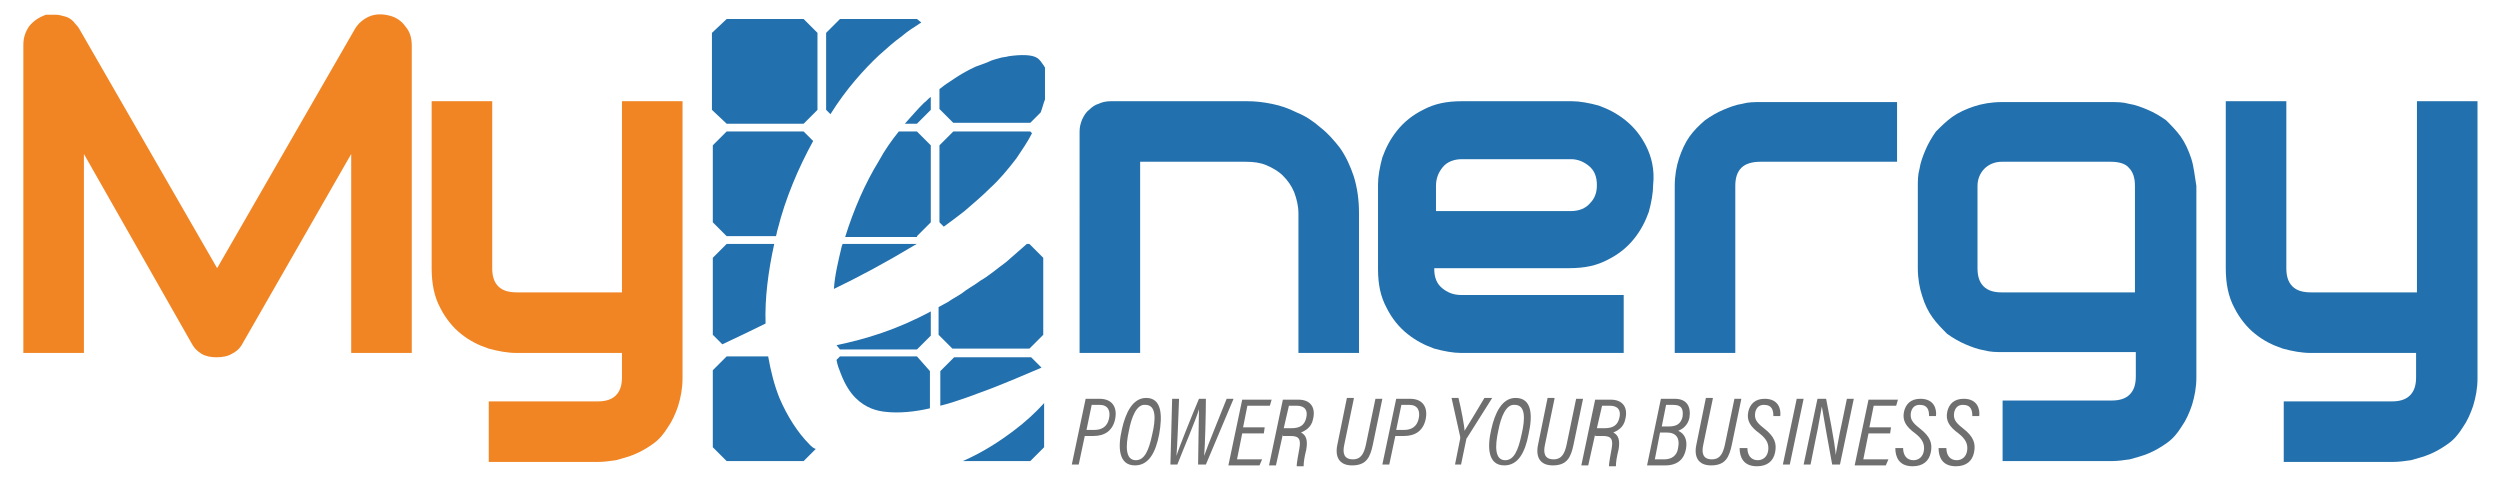 <?xml version="1.0" encoding="utf-8"?>
<!-- Generator: Adobe Illustrator 22.1.0, SVG Export Plug-In . SVG Version: 6.00 Build 0)  -->
<svg version="1.1" id="Livello_1" xmlns="http://www.w3.org/2000/svg" xmlns:xlink="http://www.w3.org/1999/xlink" x="0px" y="0px"
	 viewBox="0 0 289 56" style="enable-background:new 0 0 289 56;" xml:space="preserve">
<style type="text/css">
	.st0{fill:#706F6F;}
	.st1{fill:#F18423;}
	.st2{fill:#2270AD;}
</style>
<path class="st0" d="M125.5,46.1h1.6c1.5,0,2.1,1,1.8,2.4c-0.3,1.3-1.2,1.9-2.5,1.9h-1l-0.7,3.3h-0.8L125.5,46.1z M125.6,49.7h0.9
	c0.9,0,1.5-0.4,1.7-1.3c0.2-0.9-0.1-1.6-1.1-1.6h-0.9L125.6,49.7z"/>
<path class="st0" d="M134,50.2c-0.4,2.1-1.2,3.6-2.8,3.6c-1.9,0-2-2.1-1.5-4.2c0.4-1.8,1.2-3.6,2.8-3.6C134.3,46,134.4,48,134,50.2z
	 M130.5,49.8c-0.4,1.8-0.4,3.4,0.8,3.4c1,0,1.5-1.1,1.9-3c0.4-1.7,0.5-3.4-0.8-3.4C131.4,46.7,130.8,48.2,130.5,49.8z"/>
<path class="st0" d="M135.3,53.7l0.2-7.6h0.8c-0.1,2.6-0.2,5.4-0.3,6.6h0c0.3-1,1.8-4.7,2.6-6.6h0.8c0,1.8-0.1,5.5-0.2,6.6h0
	c0.4-1.2,1.9-4.8,2.6-6.6h0.8l-3.2,7.6h-0.9c0-1.5,0.1-5.1,0.1-6.4l0,0c-0.3,1.1-1.8,4.6-2.5,6.4H135.3z"/>
<path class="st0" d="M146.1,50.1h-2.5l-0.6,3h2.9l-0.3,0.7H142l1.6-7.6h3.4l-0.2,0.7h-2.6l-0.5,2.5h2.5L146.1,50.1z"/>
<path class="st0" d="M148.3,50.2l-0.8,3.6h-0.8l1.6-7.6h1.8c1.4,0,2,0.9,1.7,2.2c-0.2,1.1-1,1.4-1.4,1.6c0.6,0.3,0.8,0.9,0.6,2
	c-0.2,0.8-0.3,1.4-0.3,1.9h-0.8c0-0.2,0-0.4,0.3-2c0.2-1.1,0-1.5-1-1.5H148.3z M148.4,49.5h0.9c0.9,0,1.5-0.3,1.7-1.2
	c0.2-0.8-0.1-1.4-1.1-1.4H149L148.4,49.5z"/>
<path class="st0" d="M156.5,46.1l-1.1,5.3c-0.2,0.9-0.1,1.7,1,1.7c1,0,1.3-0.8,1.5-1.7l1.1-5.3h0.8l-1.1,5.3
	c-0.3,1.4-0.7,2.4-2.4,2.4c-1.5,0-2-1-1.7-2.4l1.1-5.4H156.5z"/>
<path class="st0" d="M161.4,46.1h1.6c1.5,0,2.1,1,1.8,2.4c-0.3,1.3-1.2,1.9-2.5,1.9h-1l-0.7,3.3h-0.8L161.4,46.1z M161.4,49.7h0.9
	c0.9,0,1.5-0.4,1.7-1.3c0.2-0.9-0.1-1.6-1.1-1.6H162L161.4,49.7z"/>
<path class="st0" d="M168.2,53.7l0.6-3c0-0.1,0-0.1,0-0.2l-1-4.5h0.8c0.3,1.2,0.7,3.3,0.7,3.8c0.5-0.8,1.6-2.6,2.3-3.8h0.9l-2.9,4.6
	c0,0-0.1,0.1-0.1,0.2l-0.6,2.9H168.2z"/>
<path class="st0" d="M176.7,50.2c-0.4,2.1-1.2,3.6-2.8,3.6c-1.9,0-2-2.1-1.5-4.2c0.4-1.8,1.2-3.6,2.8-3.6
	C177.1,46,177.2,48,176.7,50.2z M173.2,49.8c-0.4,1.8-0.4,3.4,0.8,3.4c1,0,1.5-1.1,1.9-3c0.4-1.7,0.5-3.4-0.8-3.4
	C174.1,46.7,173.5,48.2,173.2,49.8z"/>
<path class="st0" d="M179.7,46.1l-1.1,5.3c-0.2,0.9-0.1,1.7,1,1.7c1,0,1.3-0.8,1.5-1.7l1.1-5.3h0.8l-1.1,5.3
	c-0.3,1.4-0.7,2.4-2.4,2.4c-1.5,0-2-1-1.7-2.4l1.1-5.4H179.7z"/>
<path class="st0" d="M184.4,50.2l-0.8,3.6h-0.8l1.6-7.6h1.8c1.4,0,2,0.9,1.7,2.2c-0.2,1.1-1,1.4-1.4,1.6c0.6,0.3,0.8,0.9,0.6,2
	c-0.2,0.8-0.3,1.4-0.3,1.9h-0.8c0-0.2,0-0.4,0.3-2c0.2-1.1,0-1.5-1-1.5H184.4z M184.6,49.5h0.9c0.9,0,1.5-0.3,1.7-1.2
	c0.2-0.8-0.1-1.4-1.1-1.4h-0.9L184.6,49.5z"/>
<path class="st0" d="M192,46.1h1.6c1.4,0,1.9,0.9,1.7,2.2c-0.2,0.9-0.8,1.3-1.3,1.5c0.7,0.3,1.1,1,0.9,2.1c-0.2,1.1-0.9,1.9-2.4,1.9
	h-2.1L192,46.1z M191.3,53.1h1.1c0.8,0,1.5-0.4,1.6-1.4c0.2-1-0.2-1.7-1.3-1.7h-0.8L191.3,53.1z M192.9,49.3c0.9,0,1.4-0.3,1.6-1.1
	c0.1-0.8,0-1.4-1.1-1.4h-0.8l-0.5,2.5H192.9z"/>
<path class="st0" d="M198,46.1l-1.1,5.3c-0.2,0.9-0.1,1.7,1,1.7c1,0,1.3-0.8,1.5-1.7l1.1-5.3h0.8l-1.1,5.3c-0.3,1.4-0.7,2.4-2.4,2.4
	c-1.5,0-2-1-1.7-2.4l1.1-5.4H198z"/>
<path class="st0" d="M202,51.8c0,0.8,0.4,1.4,1.2,1.4c0.6,0,1.1-0.4,1.2-1.1c0.1-0.7-0.1-1.3-1-2c-1.1-0.8-1.5-1.5-1.3-2.5
	c0.2-0.9,0.8-1.5,1.9-1.5c1.6,0,1.9,1.2,1.8,2H205c0-0.6-0.1-1.3-1.1-1.3c-0.6,0-0.9,0.4-1,0.9c-0.1,0.7,0.1,1.1,1,1.8
	c1.3,1,1.5,1.8,1.3,2.8c-0.2,1-0.9,1.6-2.1,1.6c-1.6,0-2-1.1-2-2.1H202z"/>
<path class="st0" d="M208.5,46.1l-1.6,7.6h-0.8l1.6-7.6H208.5z"/>
<path class="st0" d="M208.5,53.7l1.6-7.6h1c1,5.1,1.1,6.1,1.1,6.5h0c0.2-1,0.4-2.3,0.7-3.6l0.6-2.9h0.8l-1.6,7.6h-0.9
	c-1-5.4-1.1-6.3-1.2-6.7h0c-0.2,1-0.4,2.4-0.7,3.7l-0.6,3H208.5z"/>
<path class="st0" d="M218.5,50.1H216l-0.6,3h2.9l-0.3,0.7h-3.6l1.6-7.6h3.4l-0.2,0.7h-2.6l-0.5,2.5h2.5L218.5,50.1z"/>
<path class="st0" d="M220,51.8c0,0.8,0.4,1.4,1.2,1.4c0.6,0,1.1-0.4,1.2-1.1c0.1-0.7-0.1-1.3-1-2c-1.1-0.8-1.5-1.5-1.3-2.5
	c0.2-0.9,0.8-1.5,1.9-1.5c1.6,0,1.9,1.2,1.8,2h-0.8c0-0.6-0.1-1.3-1.1-1.3c-0.6,0-0.9,0.4-1,0.9c-0.1,0.7,0.1,1.1,1,1.8
	c1.3,1,1.5,1.8,1.3,2.8c-0.2,1-0.9,1.6-2.1,1.6c-1.6,0-2-1.1-2-2.1H220z"/>
<path class="st0" d="M225,51.8c0,0.8,0.4,1.4,1.2,1.4c0.6,0,1.1-0.4,1.2-1.1c0.1-0.7-0.1-1.3-1-2c-1.1-0.8-1.5-1.5-1.3-2.5
	c0.2-0.9,0.8-1.5,1.9-1.5c1.6,0,1.9,1.2,1.8,2h-0.8c0-0.6-0.1-1.3-1.1-1.3c-0.6,0-0.9,0.4-1,0.9c-0.1,0.7,0.1,1.1,1,1.8
	c1.3,1,1.5,1.8,1.3,2.8c-0.2,1-0.9,1.6-2.1,1.6c-1.6,0-2-1.1-2-2.1H225z"/>
<path class="st1" d="M47.6,40.8h-7v-23L28.1,39.6c-0.3,0.6-0.7,1-1.3,1.3c-0.5,0.3-1.1,0.4-1.8,0.4c-0.6,0-1.2-0.1-1.7-0.4
	c-0.5-0.3-0.9-0.7-1.2-1.3L9.7,17.8v23h-7V5.2c0-0.8,0.2-1.5,0.7-2.2c0.5-0.6,1.1-1,1.9-1.3C5.7,1.7,6,1.7,6.4,1.7
	c0.4,0,0.7,0.1,1.1,0.2s0.7,0.3,1,0.6C8.7,2.8,9,3,9.2,3.4L25.1,31L41,3.4c0.4-0.7,1-1.2,1.7-1.5c0.7-0.3,1.5-0.3,2.3-0.1
	c0.8,0.2,1.4,0.6,1.9,1.3c0.5,0.6,0.7,1.3,0.7,2.2V40.8z"/>
<path class="st1" d="M71.9,11.7v22.1H59.8c-1,0-1.7-0.2-2.2-0.7c-0.5-0.5-0.7-1.2-0.7-2.1V11.7h-7V31c0,1.8,0.3,3.3,1,4.6
	c0.6,1.2,1.5,2.3,2.4,3c1,0.8,2,1.3,3.2,1.7c1.1,0.3,2.2,0.5,3.2,0.5h12.2v2.8c0,0.9-0.2,1.6-0.7,2.1c-0.5,0.5-1.2,0.7-2.1,0.7H56.5
	v7h12.6c0.7,0,1.4-0.1,2.1-0.2c0.7-0.2,1.5-0.4,2.2-0.7c0.7-0.3,1.4-0.7,2.1-1.2c0.7-0.5,1.2-1.1,1.7-1.9c0.5-0.7,0.9-1.6,1.2-2.5
	c0.3-1,0.5-2,0.5-3.2V11.7H71.9z"/>
<path class="st2" d="M279.4,11.7v22.1h-12.2c-1,0-1.7-0.2-2.2-0.7c-0.5-0.5-0.7-1.2-0.7-2.1V11.7h-7V31c0,1.8,0.3,3.3,1,4.6
	c0.6,1.2,1.5,2.3,2.4,3c1,0.8,2,1.3,3.2,1.7c1.1,0.3,2.2,0.5,3.2,0.5h12.2v2.8c0,0.9-0.2,1.6-0.7,2.1c-0.5,0.5-1.2,0.7-2.1,0.7H264
	v7h12.6c0.7,0,1.4-0.1,2.1-0.2c0.7-0.2,1.5-0.4,2.2-0.7c0.7-0.3,1.4-0.7,2.1-1.2c0.7-0.5,1.2-1.1,1.7-1.9c0.5-0.7,0.9-1.6,1.2-2.5
	c0.3-1,0.5-2,0.5-3.2V11.7H279.4z"/>
<g>
	<path class="st2" d="M104.6,14.3h1.4l1.6-1.6v-1.5c-0.3,0.2-0.5,0.5-0.8,0.7C106.1,12.6,105.4,13.4,104.6,14.3z"/>
	<path class="st2" d="M111.5,24.4c0.9-0.8,1.9-1.6,3-2.7c1-0.9,2-2.1,3-3.4c0.6-0.9,1.3-1.9,1.8-2.9l-0.2-0.2h-8.9l-1.6,1.6v8.9
		l0.5,0.5C109.8,25.7,110.6,25.1,111.5,24.4z"/>
	<path class="st2" d="M120.4,42.5l-1.2-1.2h-8.9l-1.6,1.6v4c2-0.5,4-1.3,5.9-2C116.4,44.2,118.3,43.4,120.4,42.5z"/>
	<path class="st2" d="M120.6,7.5c-0.2-0.3-0.4-0.6-0.7-0.8c-0.6-0.4-1.9-0.4-3.3-0.2c-0.3,0.1-0.7,0.1-1,0.2c-0.4,0.1-0.7,0.2-1,0.3
		c-0.6,0.3-1.3,0.5-1.8,0.7c-1.1,0.5-1.9,1-2.5,1.4c-0.6,0.4-0.9,0.6-0.9,0.6s-0.3,0.2-0.8,0.6v2.3l1.6,1.6h8.9l1.2-1.2
		c0.2-0.5,0.3-1,0.5-1.5V7.8C120.7,7.7,120.7,7.6,120.6,7.5z"/>
	<path class="st2" d="M97.1,40.4h8.9l1.6-1.6V36c-3.9,2.1-7.5,3.2-10.9,3.9L97.1,40.4z"/>
	<path class="st2" d="M106,41.2h-8.9l-0.4,0.4c0.1,0.6,0.3,1.1,0.5,1.6c0.5,1.3,1.1,2.2,1.7,2.8c1.2,1.2,2.5,1.5,3.4,1.6
		c1.6,0.2,3.5,0,5.2-0.4v-4.3L106,41.2z"/>
	<path class="st2" d="M106,27.3l1.6-1.6v-8.9l-1.6-1.6h-2.1c-0.8,1-1.6,2.1-2.3,3.4c-1.6,2.6-2.9,5.6-3.9,8.8H106z"/>
	<path class="st2" d="M105.8,28.3c0.1,0,0.1-0.1,0.2-0.1l0,0h-8.6c0,0.1-0.1,0.2-0.1,0.3c-0.4,1.7-0.8,3.3-0.9,4.9
		C99.3,32,102.3,30.4,105.8,28.3z"/>
	<path class="st2" d="M93.6,51.4C92.2,50,91,48.1,90.1,46c-0.6-1.5-1-3.1-1.3-4.8H84l-1.6,1.6v8.9l1.6,1.6h8.9l1.4-1.4
		C94,51.8,93.8,51.6,93.6,51.4z"/>
	<path class="st2" d="M117.3,49.7c-1.7,1.3-3.7,2.6-6,3.6h7.8l1.6-1.6v-5.1C119.7,47.7,118.5,48.8,117.3,49.7z"/>
	<path class="st2" d="M88.5,37.4c-0.1-2.9,0.3-6,1-9.2H84l-1.6,1.6v8.9l1.1,1.1C85.2,39,86.9,38.2,88.5,37.4z"/>
	<path class="st2" d="M118.7,28.2c-0.9,0.8-1.7,1.5-2.4,2.1c-1.1,0.8-2,1.6-2.9,2.1c-0.8,0.6-1.6,1-2.2,1.5c-0.6,0.4-1.2,0.7-1.6,1
		c-0.4,0.2-0.7,0.4-1.1,0.6v3.2l1.6,1.6h8.9l1.6-1.6v-8.9l-1.6-1.6H118.7z"/>
	<path class="st2" d="M101.6,6.4c1-0.9,1.8-1.6,2.5-2.1c0.6-0.5,0.9-0.7,0.9-0.7s0.4-0.3,1.2-0.8c0.1-0.1,0.2-0.1,0.3-0.2L106,2.2
		h-8.9l-1.6,1.6v8.9l0.5,0.5C97.8,10.3,99.9,8,101.6,6.4z"/>
	<polygon class="st2" points="92.9,14.3 94.5,12.7 94.5,3.8 92.9,2.2 84,2.2 82.3,3.8 82.3,12.7 84,14.3 	"/>
	<path class="st2" d="M89.7,27.3c0.1-0.3,0.1-0.5,0.2-0.8c0.9-3.6,2.4-7.1,4.1-10.2l-1.1-1.1H84l-1.6,1.6v8.9l1.6,1.6H89.7z"/>
</g>
<path class="st2" d="M190.3,16.9c-0.6-1.2-1.4-2.2-2.4-3c-1-0.8-2-1.3-3.1-1.7c-1.1-0.3-2.2-0.5-3.1-0.5H169c-1.8,0-3.2,0.3-4.5,1
	c-1.2,0.6-2.2,1.4-3,2.4c-0.8,1-1.3,2-1.7,3.1c-0.3,1.1-0.5,2.2-0.5,3.1v9.8c0,1.8,0.3,3.2,1,4.5c0.6,1.2,1.4,2.2,2.4,3
	c1,0.8,2,1.3,3.1,1.7c1.1,0.3,2.2,0.5,3.1,0.5h18.8v-6.7h-18.8c-0.9,0-1.6-0.3-2.2-0.8c-0.6-0.5-0.9-1.2-0.9-2.2V31h15.6
	c1.8,0,3.2-0.3,4.5-1c1.2-0.6,2.2-1.4,3-2.4c0.8-1,1.3-2,1.7-3.1c0.3-1.1,0.5-2.2,0.5-3.1C191.3,19.6,190.9,18.1,190.3,16.9z
	 M183.8,23.5c-0.5,0.6-1.3,0.9-2.2,0.9H166v-2.9c0-0.9,0.3-1.6,0.8-2.2c0.5-0.6,1.3-0.9,2.2-0.9h12.6c0.8,0,1.5,0.3,2.1,0.8
	c0.6,0.5,0.9,1.2,0.9,2.2C184.6,22.2,184.4,22.9,183.8,23.5z"/>
<path class="st2" d="M219.2,18.7h-15.7c-0.9,0-1.7,0.2-2.2,0.7c-0.5,0.5-0.7,1.2-0.7,2.1v19.3h-7V21.5c0-1.2,0.2-2.3,0.5-3.2
	c0.3-0.9,0.7-1.8,1.2-2.5s1.1-1.3,1.8-1.9c0.7-0.5,1.4-0.9,2.1-1.2s1.5-0.6,2.2-0.7c0.7-0.2,1.4-0.2,2.1-0.2h15.8V18.7z"/>
<path class="st2" d="M253.3,18.3c-0.3-0.9-0.7-1.8-1.2-2.5s-1.1-1.3-1.7-1.9c-0.7-0.5-1.4-0.9-2.1-1.2c-0.7-0.3-1.5-0.6-2.2-0.7
	c-0.7-0.2-1.4-0.2-2.1-0.2h-12.6c-1.2,0-2.3,0.2-3.2,0.5c-0.9,0.3-1.8,0.7-2.5,1.2c-0.7,0.5-1.3,1.1-1.9,1.7
	c-0.5,0.7-0.9,1.4-1.2,2.1s-0.6,1.5-0.7,2.2c-0.2,0.7-0.2,1.4-0.2,2.1V31c0,1.2,0.2,2.3,0.5,3.2c0.3,1,0.7,1.8,1.2,2.5
	c0.5,0.7,1.1,1.3,1.7,1.9c0.7,0.5,1.4,0.9,2.1,1.2c0.7,0.3,1.5,0.6,2.2,0.7c0.7,0.2,1.4,0.2,2.1,0.2h15.4v2.8c0,0.9-0.2,1.6-0.7,2.1
	c-0.5,0.5-1.2,0.7-2.1,0.7h-12.6v7h12.6c0.7,0,1.4-0.1,2.1-0.2c0.7-0.2,1.5-0.4,2.2-0.7c0.7-0.3,1.4-0.7,2.1-1.2
	c0.7-0.5,1.2-1.1,1.7-1.9c0.5-0.7,0.9-1.6,1.2-2.5c0.3-1,0.5-2,0.5-3.2V21.5C253.7,20.3,253.6,19.2,253.3,18.3z M231.4,33.8
	c-0.9,0-1.6-0.2-2.1-0.7c-0.5-0.5-0.7-1.2-0.7-2.1v-9.5c0-0.8,0.3-1.5,0.8-2c0.5-0.5,1.2-0.8,2-0.8h12.6c0.9,0,1.7,0.2,2.1,0.7
	c0.5,0.5,0.7,1.2,0.7,2.1v12.3H231.4z"/>
<path class="st2" d="M157.1,40.8h-7V24.7c0-0.9-0.2-1.7-0.5-2.5c-0.3-0.7-0.7-1.3-1.3-1.9c-0.5-0.5-1.2-0.9-1.9-1.2
	c-0.7-0.3-1.5-0.4-2.4-0.4h-12.2v22.1h-7V15.2c0-0.5,0.1-0.9,0.3-1.4c0.2-0.4,0.4-0.8,0.8-1.1c0.3-0.3,0.7-0.6,1.1-0.7
	c0.4-0.2,0.9-0.3,1.4-0.3h15.8c0.9,0,1.8,0.1,2.8,0.3c1,0.2,1.9,0.5,2.9,1c1,0.4,1.9,1,2.7,1.7c0.9,0.7,1.6,1.5,2.3,2.4
	c0.7,1,1.2,2.1,1.6,3.3c0.4,1.3,0.6,2.7,0.6,4.2V40.8z"/>
</svg>
